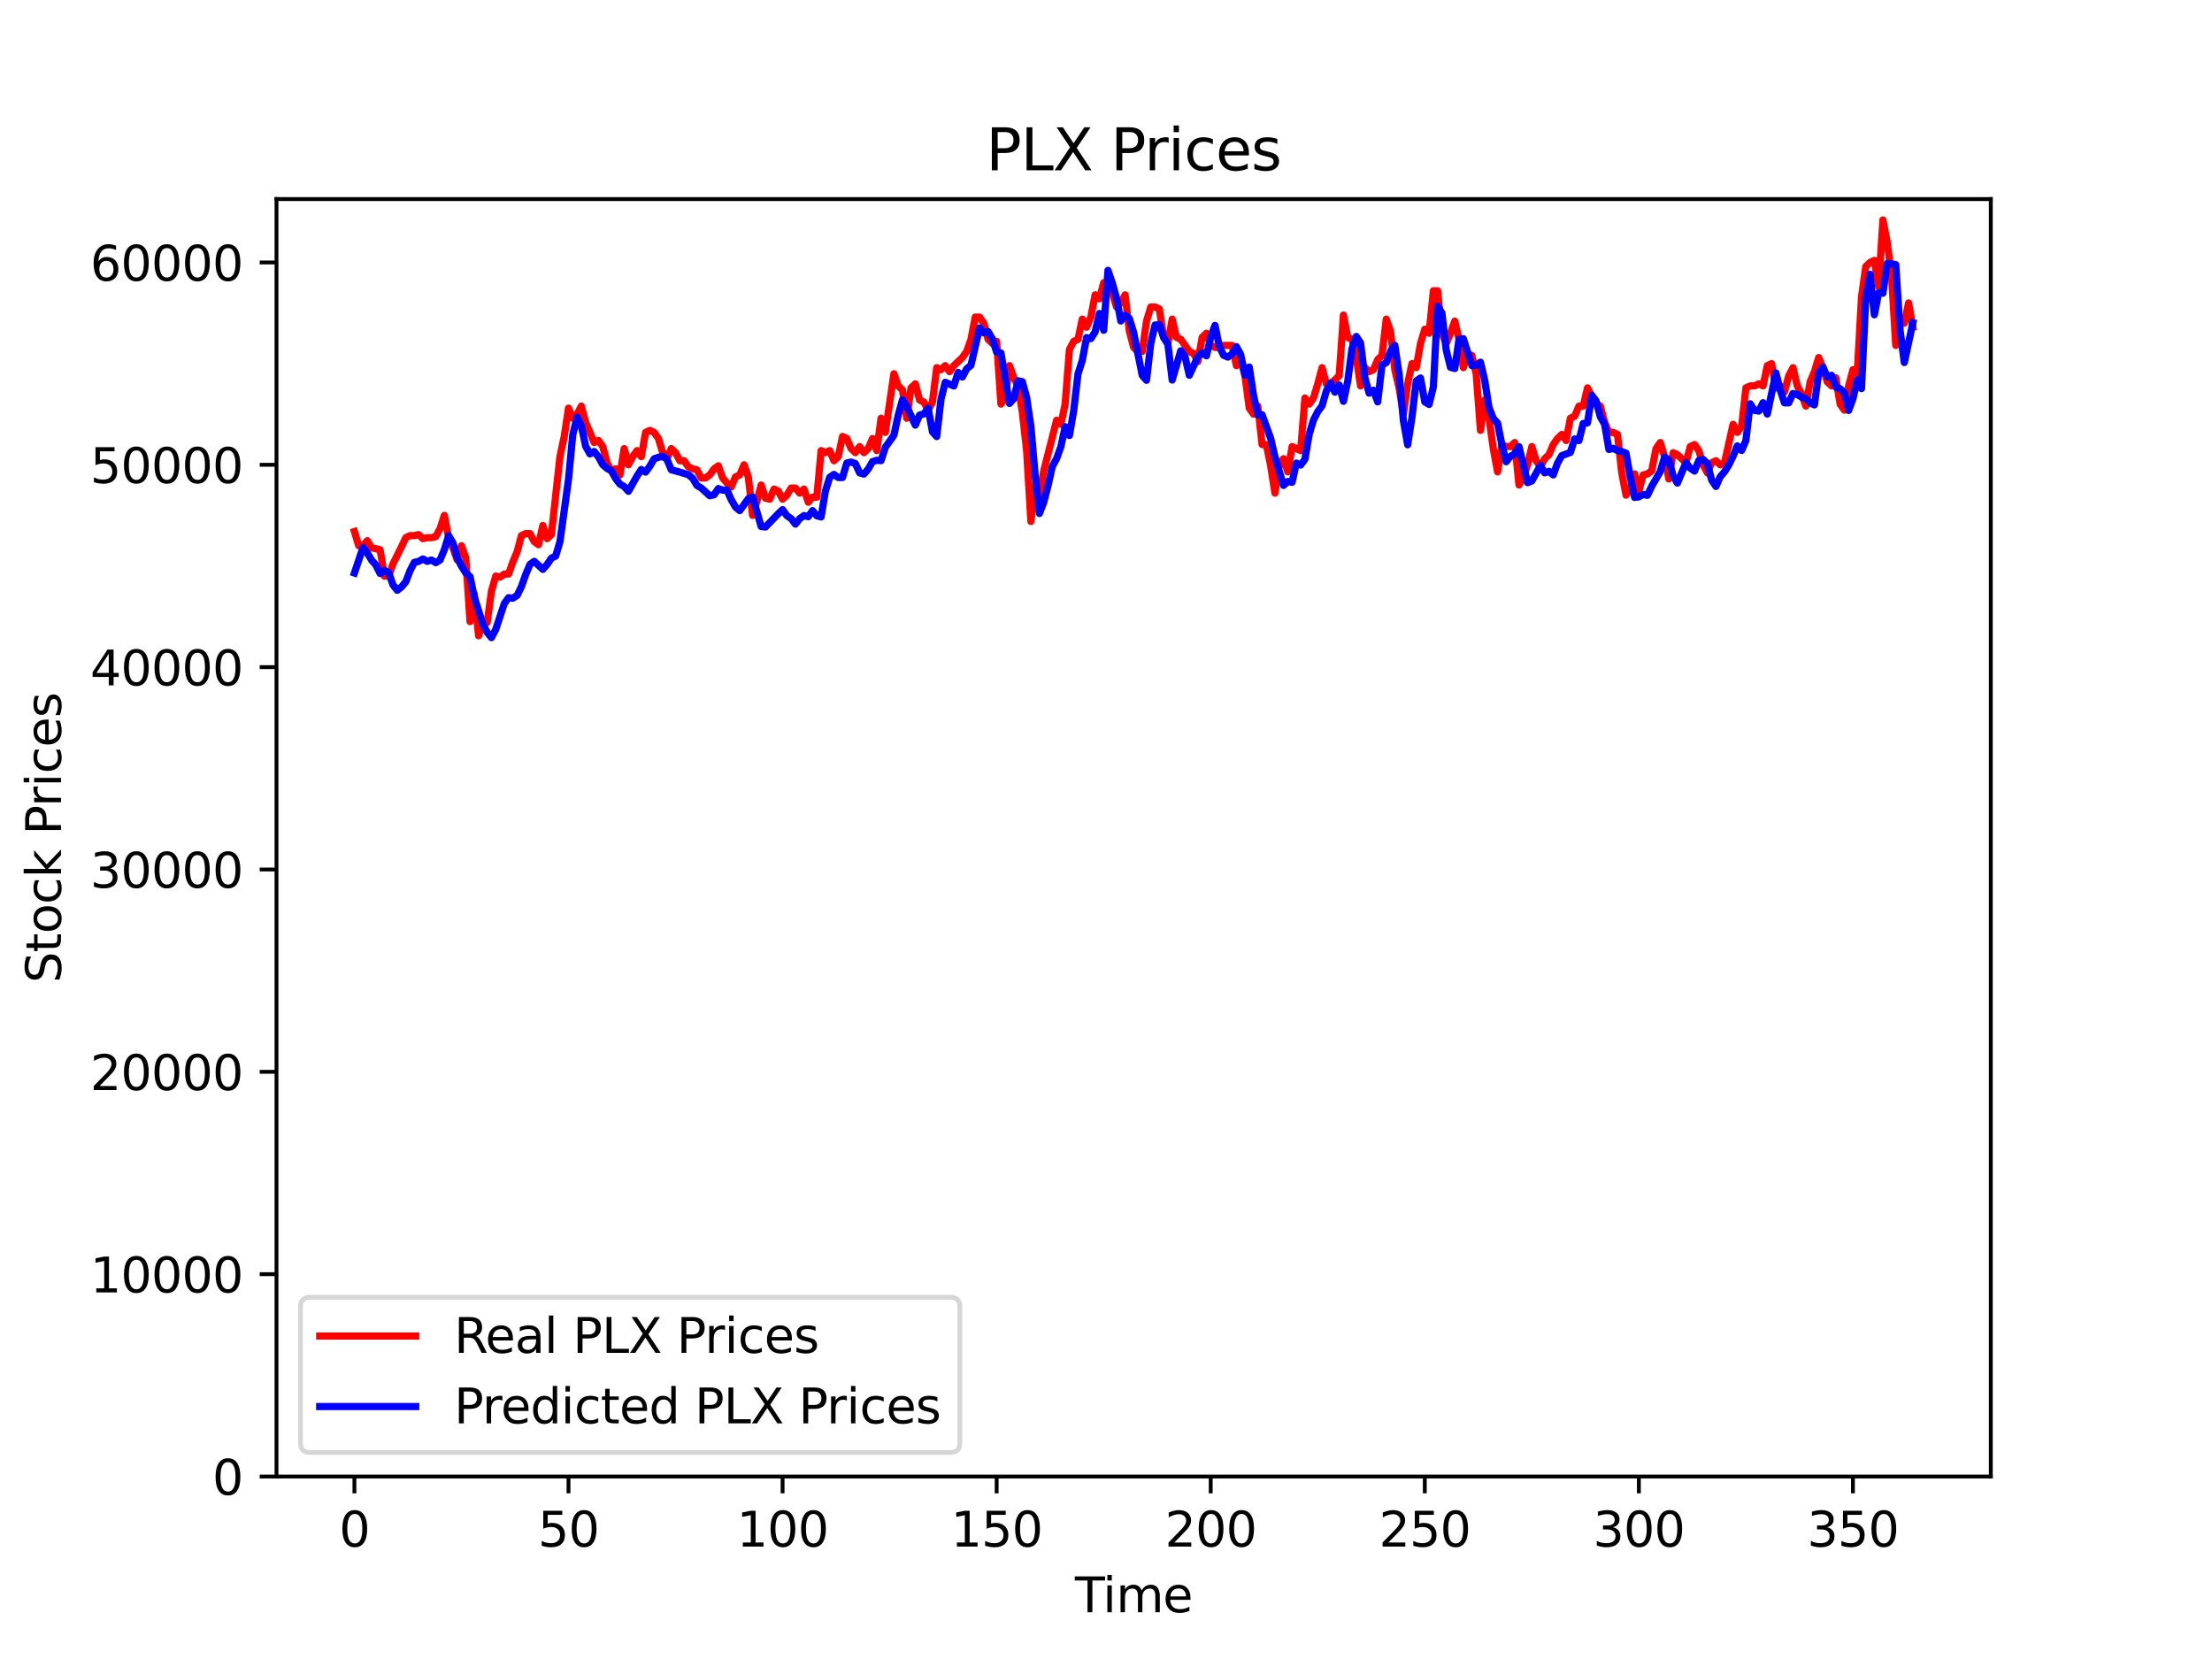 <?xml version="1.0" encoding="utf-8" standalone="no"?>
<!DOCTYPE svg PUBLIC "-//W3C//DTD SVG 1.1//EN"
  "http://www.w3.org/Graphics/SVG/1.1/DTD/svg11.dtd">
<svg height="345.6pt" version="1.1" viewBox="0 0 460.8 345.6" width="460.8pt" xmlns="http://www.w3.org/2000/svg" xmlns:xlink="http://www.w3.org/1999/xlink">
 <defs>
  <style type="text/css">*{stroke-linecap:butt;stroke-linejoin:round;}</style>
 </defs>
 <g id="figure_1">
  <g id="patch_1">
   <path d="M 0 345.6 
L 460.8 345.6 
L 460.8 0 
L 0 0 
z
" style="fill:#ffffff;"/>
  </g>
  <g id="axes_1">
   <g id="patch_2">
    <path d="M 57.6 307.584 
L 414.72 307.584 
L 414.72 41.472 
L 57.6 41.472 
z
" style="fill:#ffffff;"/>
   </g>
   <g id="matplotlib.axis_1">
    <g id="xtick_1">
     <g id="line2d_1">
      <defs>
       <path d="M 0 0 
L 0 3.5 
" id="m0edad80dc7" style="stroke:#000000;stroke-width:0.8;"/>
      </defs>
      <g>
       <use style="stroke:#000000;stroke-width:0.8;" x="73.833" xlink:href="#m0edad80dc7" y="307.584"/>
      </g>
     </g>
     <g id="text_1">
      <!-- 0 -->
      <g transform="translate(70.651 322.182)scale(0.1 -0.1)">
       <defs>
        <path d="M 2034 4250 
Q 1547 4250 1301 3770 
Q 1056 3291 1056 2328 
Q 1056 1369 1301 889 
Q 1547 409 2034 409 
Q 2525 409 2770 889 
Q 3016 1369 3016 2328 
Q 3016 3291 2770 3770 
Q 2525 4250 2034 4250 
z
M 2034 4750 
Q 2819 4750 3233 4129 
Q 3647 3509 3647 2328 
Q 3647 1150 3233 529 
Q 2819 -91 2034 -91 
Q 1250 -91 836 529 
Q 422 1150 422 2328 
Q 422 3509 836 4129 
Q 1250 4750 2034 4750 
z
" id="DejaVuSans-30" transform="scale(0.016)"/>
       </defs>
       <use xlink:href="#DejaVuSans-30"/>
      </g>
     </g>
    </g>
    <g id="xtick_2">
     <g id="line2d_2">
      <g>
       <use style="stroke:#000000;stroke-width:0.8;" x="118.428" xlink:href="#m0edad80dc7" y="307.584"/>
      </g>
     </g>
     <g id="text_2">
      <!-- 50 -->
      <g transform="translate(112.066 322.182)scale(0.1 -0.1)">
       <defs>
        <path d="M 691 4666 
L 3169 4666 
L 3169 4134 
L 1269 4134 
L 1269 2991 
Q 1406 3038 1543 3061 
Q 1681 3084 1819 3084 
Q 2600 3084 3056 2656 
Q 3513 2228 3513 1497 
Q 3513 744 3044 326 
Q 2575 -91 1722 -91 
Q 1428 -91 1123 -41 
Q 819 9 494 109 
L 494 744 
Q 775 591 1075 516 
Q 1375 441 1709 441 
Q 2250 441 2565 725 
Q 2881 1009 2881 1497 
Q 2881 1984 2565 2268 
Q 2250 2553 1709 2553 
Q 1456 2553 1204 2497 
Q 953 2441 691 2322 
L 691 4666 
z
" id="DejaVuSans-35" transform="scale(0.016)"/>
       </defs>
       <use xlink:href="#DejaVuSans-35"/>
       <use x="63.623" xlink:href="#DejaVuSans-30"/>
      </g>
     </g>
    </g>
    <g id="xtick_3">
     <g id="line2d_3">
      <g>
       <use style="stroke:#000000;stroke-width:0.8;" x="163.024" xlink:href="#m0edad80dc7" y="307.584"/>
      </g>
     </g>
     <g id="text_3">
      <!-- 100 -->
      <g transform="translate(153.48 322.182)scale(0.1 -0.1)">
       <defs>
        <path d="M 794 531 
L 1825 531 
L 1825 4091 
L 703 3866 
L 703 4441 
L 1819 4666 
L 2450 4666 
L 2450 531 
L 3481 531 
L 3481 0 
L 794 0 
L 794 531 
z
" id="DejaVuSans-31" transform="scale(0.016)"/>
       </defs>
       <use xlink:href="#DejaVuSans-31"/>
       <use x="63.623" xlink:href="#DejaVuSans-30"/>
       <use x="127.246" xlink:href="#DejaVuSans-30"/>
      </g>
     </g>
    </g>
    <g id="xtick_4">
     <g id="line2d_4">
      <g>
       <use style="stroke:#000000;stroke-width:0.8;" x="207.619" xlink:href="#m0edad80dc7" y="307.584"/>
      </g>
     </g>
     <g id="text_4">
      <!-- 150 -->
      <g transform="translate(198.075 322.182)scale(0.1 -0.1)">
       <use xlink:href="#DejaVuSans-31"/>
       <use x="63.623" xlink:href="#DejaVuSans-35"/>
       <use x="127.246" xlink:href="#DejaVuSans-30"/>
      </g>
     </g>
    </g>
    <g id="xtick_5">
     <g id="line2d_5">
      <g>
       <use style="stroke:#000000;stroke-width:0.8;" x="252.214" xlink:href="#m0edad80dc7" y="307.584"/>
      </g>
     </g>
     <g id="text_5">
      <!-- 200 -->
      <g transform="translate(242.671 322.182)scale(0.1 -0.1)">
       <defs>
        <path d="M 1228 531 
L 3431 531 
L 3431 0 
L 469 0 
L 469 531 
Q 828 903 1448 1529 
Q 2069 2156 2228 2338 
Q 2531 2678 2651 2914 
Q 2772 3150 2772 3378 
Q 2772 3750 2511 3984 
Q 2250 4219 1831 4219 
Q 1534 4219 1204 4116 
Q 875 4013 500 3803 
L 500 4441 
Q 881 4594 1212 4672 
Q 1544 4750 1819 4750 
Q 2544 4750 2975 4387 
Q 3406 4025 3406 3419 
Q 3406 3131 3298 2873 
Q 3191 2616 2906 2266 
Q 2828 2175 2409 1742 
Q 1991 1309 1228 531 
z
" id="DejaVuSans-32" transform="scale(0.016)"/>
       </defs>
       <use xlink:href="#DejaVuSans-32"/>
       <use x="63.623" xlink:href="#DejaVuSans-30"/>
       <use x="127.246" xlink:href="#DejaVuSans-30"/>
      </g>
     </g>
    </g>
    <g id="xtick_6">
     <g id="line2d_6">
      <g>
       <use style="stroke:#000000;stroke-width:0.8;" x="296.81" xlink:href="#m0edad80dc7" y="307.584"/>
      </g>
     </g>
     <g id="text_6">
      <!-- 250 -->
      <g transform="translate(287.266 322.182)scale(0.1 -0.1)">
       <use xlink:href="#DejaVuSans-32"/>
       <use x="63.623" xlink:href="#DejaVuSans-35"/>
       <use x="127.246" xlink:href="#DejaVuSans-30"/>
      </g>
     </g>
    </g>
    <g id="xtick_7">
     <g id="line2d_7">
      <g>
       <use style="stroke:#000000;stroke-width:0.8;" x="341.405" xlink:href="#m0edad80dc7" y="307.584"/>
      </g>
     </g>
     <g id="text_7">
      <!-- 300 -->
      <g transform="translate(331.861 322.182)scale(0.1 -0.1)">
       <defs>
        <path d="M 2597 2516 
Q 3050 2419 3304 2112 
Q 3559 1806 3559 1356 
Q 3559 666 3084 287 
Q 2609 -91 1734 -91 
Q 1441 -91 1130 -33 
Q 819 25 488 141 
L 488 750 
Q 750 597 1062 519 
Q 1375 441 1716 441 
Q 2309 441 2620 675 
Q 2931 909 2931 1356 
Q 2931 1769 2642 2001 
Q 2353 2234 1838 2234 
L 1294 2234 
L 1294 2753 
L 1863 2753 
Q 2328 2753 2575 2939 
Q 2822 3125 2822 3475 
Q 2822 3834 2567 4026 
Q 2313 4219 1838 4219 
Q 1578 4219 1281 4162 
Q 984 4106 628 3988 
L 628 4550 
Q 988 4650 1302 4700 
Q 1616 4750 1894 4750 
Q 2613 4750 3031 4423 
Q 3450 4097 3450 3541 
Q 3450 3153 3228 2886 
Q 3006 2619 2597 2516 
z
" id="DejaVuSans-33" transform="scale(0.016)"/>
       </defs>
       <use xlink:href="#DejaVuSans-33"/>
       <use x="63.623" xlink:href="#DejaVuSans-30"/>
       <use x="127.246" xlink:href="#DejaVuSans-30"/>
      </g>
     </g>
    </g>
    <g id="xtick_8">
     <g id="line2d_8">
      <g>
       <use style="stroke:#000000;stroke-width:0.8;" x="386.001" xlink:href="#m0edad80dc7" y="307.584"/>
      </g>
     </g>
     <g id="text_8">
      <!-- 350 -->
      <g transform="translate(376.457 322.182)scale(0.1 -0.1)">
       <use xlink:href="#DejaVuSans-33"/>
       <use x="63.623" xlink:href="#DejaVuSans-35"/>
       <use x="127.246" xlink:href="#DejaVuSans-30"/>
      </g>
     </g>
    </g>
    <g id="text_9">
     <!-- Time -->
     <g transform="translate(223.926 335.861)scale(0.1 -0.1)">
      <defs>
       <path d="M -19 4666 
L 3928 4666 
L 3928 4134 
L 2272 4134 
L 2272 0 
L 1638 0 
L 1638 4134 
L -19 4134 
L -19 4666 
z
" id="DejaVuSans-54" transform="scale(0.016)"/>
       <path d="M 603 3500 
L 1178 3500 
L 1178 0 
L 603 0 
L 603 3500 
z
M 603 4863 
L 1178 4863 
L 1178 4134 
L 603 4134 
L 603 4863 
z
" id="DejaVuSans-69" transform="scale(0.016)"/>
       <path d="M 3328 2828 
Q 3544 3216 3844 3400 
Q 4144 3584 4550 3584 
Q 5097 3584 5394 3201 
Q 5691 2819 5691 2113 
L 5691 0 
L 5113 0 
L 5113 2094 
Q 5113 2597 4934 2840 
Q 4756 3084 4391 3084 
Q 3944 3084 3684 2787 
Q 3425 2491 3425 1978 
L 3425 0 
L 2847 0 
L 2847 2094 
Q 2847 2600 2669 2842 
Q 2491 3084 2119 3084 
Q 1678 3084 1418 2786 
Q 1159 2488 1159 1978 
L 1159 0 
L 581 0 
L 581 3500 
L 1159 3500 
L 1159 2956 
Q 1356 3278 1631 3431 
Q 1906 3584 2284 3584 
Q 2666 3584 2933 3390 
Q 3200 3197 3328 2828 
z
" id="DejaVuSans-6d" transform="scale(0.016)"/>
       <path d="M 3597 1894 
L 3597 1613 
L 953 1613 
Q 991 1019 1311 708 
Q 1631 397 2203 397 
Q 2534 397 2845 478 
Q 3156 559 3463 722 
L 3463 178 
Q 3153 47 2828 -22 
Q 2503 -91 2169 -91 
Q 1331 -91 842 396 
Q 353 884 353 1716 
Q 353 2575 817 3079 
Q 1281 3584 2069 3584 
Q 2775 3584 3186 3129 
Q 3597 2675 3597 1894 
z
M 3022 2063 
Q 3016 2534 2758 2815 
Q 2500 3097 2075 3097 
Q 1594 3097 1305 2825 
Q 1016 2553 972 2059 
L 3022 2063 
z
" id="DejaVuSans-65" transform="scale(0.016)"/>
      </defs>
      <use xlink:href="#DejaVuSans-54"/>
      <use x="57.959" xlink:href="#DejaVuSans-69"/>
      <use x="85.742" xlink:href="#DejaVuSans-6d"/>
      <use x="183.154" xlink:href="#DejaVuSans-65"/>
     </g>
    </g>
   </g>
   <g id="matplotlib.axis_2">
    <g id="ytick_1">
     <g id="line2d_9">
      <defs>
       <path d="M 0 0 
L -3.5 0 
" id="mf8238bb4fa" style="stroke:#000000;stroke-width:0.8;"/>
      </defs>
      <g>
       <use style="stroke:#000000;stroke-width:0.8;" x="57.6" xlink:href="#mf8238bb4fa" y="307.584"/>
      </g>
     </g>
     <g id="text_10">
      <!-- 0 -->
      <g transform="translate(44.237 311.383)scale(0.1 -0.1)">
       <use xlink:href="#DejaVuSans-30"/>
      </g>
     </g>
    </g>
    <g id="ytick_2">
     <g id="line2d_10">
      <g>
       <use style="stroke:#000000;stroke-width:0.8;" x="57.6" xlink:href="#mf8238bb4fa" y="265.432"/>
      </g>
     </g>
     <g id="text_11">
      <!-- 10000 -->
      <g transform="translate(18.788 269.232)scale(0.1 -0.1)">
       <use xlink:href="#DejaVuSans-31"/>
       <use x="63.623" xlink:href="#DejaVuSans-30"/>
       <use x="127.246" xlink:href="#DejaVuSans-30"/>
       <use x="190.869" xlink:href="#DejaVuSans-30"/>
       <use x="254.492" xlink:href="#DejaVuSans-30"/>
      </g>
     </g>
    </g>
    <g id="ytick_3">
     <g id="line2d_11">
      <g>
       <use style="stroke:#000000;stroke-width:0.8;" x="57.6" xlink:href="#mf8238bb4fa" y="223.281"/>
      </g>
     </g>
     <g id="text_12">
      <!-- 20000 -->
      <g transform="translate(18.788 227.08)scale(0.1 -0.1)">
       <use xlink:href="#DejaVuSans-32"/>
       <use x="63.623" xlink:href="#DejaVuSans-30"/>
       <use x="127.246" xlink:href="#DejaVuSans-30"/>
       <use x="190.869" xlink:href="#DejaVuSans-30"/>
       <use x="254.492" xlink:href="#DejaVuSans-30"/>
      </g>
     </g>
    </g>
    <g id="ytick_4">
     <g id="line2d_12">
      <g>
       <use style="stroke:#000000;stroke-width:0.8;" x="57.6" xlink:href="#mf8238bb4fa" y="181.129"/>
      </g>
     </g>
     <g id="text_13">
      <!-- 30000 -->
      <g transform="translate(18.788 184.928)scale(0.1 -0.1)">
       <use xlink:href="#DejaVuSans-33"/>
       <use x="63.623" xlink:href="#DejaVuSans-30"/>
       <use x="127.246" xlink:href="#DejaVuSans-30"/>
       <use x="190.869" xlink:href="#DejaVuSans-30"/>
       <use x="254.492" xlink:href="#DejaVuSans-30"/>
      </g>
     </g>
    </g>
    <g id="ytick_5">
     <g id="line2d_13">
      <g>
       <use style="stroke:#000000;stroke-width:0.8;" x="57.6" xlink:href="#mf8238bb4fa" y="138.977"/>
      </g>
     </g>
     <g id="text_14">
      <!-- 40000 -->
      <g transform="translate(18.788 142.777)scale(0.1 -0.1)">
       <defs>
        <path d="M 2419 4116 
L 825 1625 
L 2419 1625 
L 2419 4116 
z
M 2253 4666 
L 3047 4666 
L 3047 1625 
L 3713 1625 
L 3713 1100 
L 3047 1100 
L 3047 0 
L 2419 0 
L 2419 1100 
L 313 1100 
L 313 1709 
L 2253 4666 
z
" id="DejaVuSans-34" transform="scale(0.016)"/>
       </defs>
       <use xlink:href="#DejaVuSans-34"/>
       <use x="63.623" xlink:href="#DejaVuSans-30"/>
       <use x="127.246" xlink:href="#DejaVuSans-30"/>
       <use x="190.869" xlink:href="#DejaVuSans-30"/>
       <use x="254.492" xlink:href="#DejaVuSans-30"/>
      </g>
     </g>
    </g>
    <g id="ytick_6">
     <g id="line2d_14">
      <g>
       <use style="stroke:#000000;stroke-width:0.8;" x="57.6" xlink:href="#mf8238bb4fa" y="96.826"/>
      </g>
     </g>
     <g id="text_15">
      <!-- 50000 -->
      <g transform="translate(18.788 100.625)scale(0.1 -0.1)">
       <use xlink:href="#DejaVuSans-35"/>
       <use x="63.623" xlink:href="#DejaVuSans-30"/>
       <use x="127.246" xlink:href="#DejaVuSans-30"/>
       <use x="190.869" xlink:href="#DejaVuSans-30"/>
       <use x="254.492" xlink:href="#DejaVuSans-30"/>
      </g>
     </g>
    </g>
    <g id="ytick_7">
     <g id="line2d_15">
      <g>
       <use style="stroke:#000000;stroke-width:0.8;" x="57.6" xlink:href="#mf8238bb4fa" y="54.674"/>
      </g>
     </g>
     <g id="text_16">
      <!-- 60000 -->
      <g transform="translate(18.788 58.473)scale(0.1 -0.1)">
       <defs>
        <path d="M 2113 2584 
Q 1688 2584 1439 2293 
Q 1191 2003 1191 1497 
Q 1191 994 1439 701 
Q 1688 409 2113 409 
Q 2538 409 2786 701 
Q 3034 994 3034 1497 
Q 3034 2003 2786 2293 
Q 2538 2584 2113 2584 
z
M 3366 4563 
L 3366 3988 
Q 3128 4100 2886 4159 
Q 2644 4219 2406 4219 
Q 1781 4219 1451 3797 
Q 1122 3375 1075 2522 
Q 1259 2794 1537 2939 
Q 1816 3084 2150 3084 
Q 2853 3084 3261 2657 
Q 3669 2231 3669 1497 
Q 3669 778 3244 343 
Q 2819 -91 2113 -91 
Q 1303 -91 875 529 
Q 447 1150 447 2328 
Q 447 3434 972 4092 
Q 1497 4750 2381 4750 
Q 2619 4750 2861 4703 
Q 3103 4656 3366 4563 
z
" id="DejaVuSans-36" transform="scale(0.016)"/>
       </defs>
       <use xlink:href="#DejaVuSans-36"/>
       <use x="63.623" xlink:href="#DejaVuSans-30"/>
       <use x="127.246" xlink:href="#DejaVuSans-30"/>
       <use x="190.869" xlink:href="#DejaVuSans-30"/>
       <use x="254.492" xlink:href="#DejaVuSans-30"/>
      </g>
     </g>
    </g>
    <g id="text_17">
     <!-- Stock Prices -->
     <g transform="translate(12.708 204.758)rotate(-90)scale(0.1 -0.1)">
      <defs>
       <path d="M 3425 4513 
L 3425 3897 
Q 3066 4069 2747 4153 
Q 2428 4238 2131 4238 
Q 1616 4238 1336 4038 
Q 1056 3838 1056 3469 
Q 1056 3159 1242 3001 
Q 1428 2844 1947 2747 
L 2328 2669 
Q 3034 2534 3370 2195 
Q 3706 1856 3706 1288 
Q 3706 609 3251 259 
Q 2797 -91 1919 -91 
Q 1588 -91 1214 -16 
Q 841 59 441 206 
L 441 856 
Q 825 641 1194 531 
Q 1563 422 1919 422 
Q 2459 422 2753 634 
Q 3047 847 3047 1241 
Q 3047 1584 2836 1778 
Q 2625 1972 2144 2069 
L 1759 2144 
Q 1053 2284 737 2584 
Q 422 2884 422 3419 
Q 422 4038 858 4394 
Q 1294 4750 2059 4750 
Q 2388 4750 2728 4690 
Q 3069 4631 3425 4513 
z
" id="DejaVuSans-53" transform="scale(0.016)"/>
       <path d="M 1172 4494 
L 1172 3500 
L 2356 3500 
L 2356 3053 
L 1172 3053 
L 1172 1153 
Q 1172 725 1289 603 
Q 1406 481 1766 481 
L 2356 481 
L 2356 0 
L 1766 0 
Q 1100 0 847 248 
Q 594 497 594 1153 
L 594 3053 
L 172 3053 
L 172 3500 
L 594 3500 
L 594 4494 
L 1172 4494 
z
" id="DejaVuSans-74" transform="scale(0.016)"/>
       <path d="M 1959 3097 
Q 1497 3097 1228 2736 
Q 959 2375 959 1747 
Q 959 1119 1226 758 
Q 1494 397 1959 397 
Q 2419 397 2687 759 
Q 2956 1122 2956 1747 
Q 2956 2369 2687 2733 
Q 2419 3097 1959 3097 
z
M 1959 3584 
Q 2709 3584 3137 3096 
Q 3566 2609 3566 1747 
Q 3566 888 3137 398 
Q 2709 -91 1959 -91 
Q 1206 -91 779 398 
Q 353 888 353 1747 
Q 353 2609 779 3096 
Q 1206 3584 1959 3584 
z
" id="DejaVuSans-6f" transform="scale(0.016)"/>
       <path d="M 3122 3366 
L 3122 2828 
Q 2878 2963 2633 3030 
Q 2388 3097 2138 3097 
Q 1578 3097 1268 2742 
Q 959 2388 959 1747 
Q 959 1106 1268 751 
Q 1578 397 2138 397 
Q 2388 397 2633 464 
Q 2878 531 3122 666 
L 3122 134 
Q 2881 22 2623 -34 
Q 2366 -91 2075 -91 
Q 1284 -91 818 406 
Q 353 903 353 1747 
Q 353 2603 823 3093 
Q 1294 3584 2113 3584 
Q 2378 3584 2631 3529 
Q 2884 3475 3122 3366 
z
" id="DejaVuSans-63" transform="scale(0.016)"/>
       <path d="M 581 4863 
L 1159 4863 
L 1159 1991 
L 2875 3500 
L 3609 3500 
L 1753 1863 
L 3688 0 
L 2938 0 
L 1159 1709 
L 1159 0 
L 581 0 
L 581 4863 
z
" id="DejaVuSans-6b" transform="scale(0.016)"/>
       <path id="DejaVuSans-20" transform="scale(0.016)"/>
       <path d="M 1259 4147 
L 1259 2394 
L 2053 2394 
Q 2494 2394 2734 2622 
Q 2975 2850 2975 3272 
Q 2975 3691 2734 3919 
Q 2494 4147 2053 4147 
L 1259 4147 
z
M 628 4666 
L 2053 4666 
Q 2838 4666 3239 4311 
Q 3641 3956 3641 3272 
Q 3641 2581 3239 2228 
Q 2838 1875 2053 1875 
L 1259 1875 
L 1259 0 
L 628 0 
L 628 4666 
z
" id="DejaVuSans-50" transform="scale(0.016)"/>
       <path d="M 2631 2963 
Q 2534 3019 2420 3045 
Q 2306 3072 2169 3072 
Q 1681 3072 1420 2755 
Q 1159 2438 1159 1844 
L 1159 0 
L 581 0 
L 581 3500 
L 1159 3500 
L 1159 2956 
Q 1341 3275 1631 3429 
Q 1922 3584 2338 3584 
Q 2397 3584 2469 3576 
Q 2541 3569 2628 3553 
L 2631 2963 
z
" id="DejaVuSans-72" transform="scale(0.016)"/>
       <path d="M 2834 3397 
L 2834 2853 
Q 2591 2978 2328 3040 
Q 2066 3103 1784 3103 
Q 1356 3103 1142 2972 
Q 928 2841 928 2578 
Q 928 2378 1081 2264 
Q 1234 2150 1697 2047 
L 1894 2003 
Q 2506 1872 2764 1633 
Q 3022 1394 3022 966 
Q 3022 478 2636 193 
Q 2250 -91 1575 -91 
Q 1294 -91 989 -36 
Q 684 19 347 128 
L 347 722 
Q 666 556 975 473 
Q 1284 391 1588 391 
Q 1994 391 2212 530 
Q 2431 669 2431 922 
Q 2431 1156 2273 1281 
Q 2116 1406 1581 1522 
L 1381 1569 
Q 847 1681 609 1914 
Q 372 2147 372 2553 
Q 372 3047 722 3315 
Q 1072 3584 1716 3584 
Q 2034 3584 2315 3537 
Q 2597 3491 2834 3397 
z
" id="DejaVuSans-73" transform="scale(0.016)"/>
      </defs>
      <use xlink:href="#DejaVuSans-53"/>
      <use x="63.477" xlink:href="#DejaVuSans-74"/>
      <use x="102.686" xlink:href="#DejaVuSans-6f"/>
      <use x="163.867" xlink:href="#DejaVuSans-63"/>
      <use x="218.848" xlink:href="#DejaVuSans-6b"/>
      <use x="276.758" xlink:href="#DejaVuSans-20"/>
      <use x="308.545" xlink:href="#DejaVuSans-50"/>
      <use x="367.098" xlink:href="#DejaVuSans-72"/>
      <use x="408.211" xlink:href="#DejaVuSans-69"/>
      <use x="435.994" xlink:href="#DejaVuSans-63"/>
      <use x="490.975" xlink:href="#DejaVuSans-65"/>
      <use x="552.498" xlink:href="#DejaVuSans-73"/>
     </g>
    </g>
   </g>
   <g id="line2d_16">
    <path clip-path="url(#p8392e995c7)" d="M 73.833 110.736 
L 74.725 113.686 
L 75.617 113.686 
L 76.508 112.633 
L 77.4 114.108 
L 79.184 114.529 
L 80.076 120.009 
L 80.968 120.009 
L 81.86 117.48 
L 83.644 113.897 
L 84.536 112 
L 85.428 111.579 
L 86.319 111.579 
L 87.211 111.368 
L 88.103 112.211 
L 88.995 112 
L 89.887 112 
L 90.779 111.79 
L 91.671 110.104 
L 92.563 107.364 
L 93.455 112 
L 94.347 114.108 
L 95.239 116.637 
L 96.13 113.686 
L 97.022 116.216 
L 97.914 129.493 
L 98.806 123.803 
L 99.698 132.444 
L 100.59 129.704 
L 101.482 129.704 
L 102.374 123.171 
L 103.266 120.009 
L 104.158 120.22 
L 105.05 119.588 
L 105.941 119.588 
L 106.833 117.059 
L 107.725 114.951 
L 108.617 111.579 
L 109.509 111.157 
L 110.401 111.157 
L 111.293 112.843 
L 112.185 113.476 
L 113.077 109.471 
L 113.969 112.211 
L 114.861 111.368 
L 116.644 95.14 
L 117.536 90.925 
L 118.428 85.023 
L 119.32 87.131 
L 120.212 86.288 
L 121.104 84.602 
L 121.996 87.974 
L 123.78 92.189 
L 124.671 91.768 
L 125.563 93.032 
L 126.455 96.404 
L 127.347 98.09 
L 128.239 97.669 
L 129.131 98.933 
L 130.023 93.454 
L 130.915 96.826 
L 131.807 95.14 
L 132.699 93.875 
L 133.591 95.14 
L 134.482 90.081 
L 135.374 89.66 
L 136.266 90.081 
L 137.158 91.346 
L 138.05 94.297 
L 138.942 95.561 
L 139.834 93.454 
L 140.726 94.297 
L 141.618 95.983 
L 142.51 95.983 
L 143.402 97.247 
L 144.293 97.669 
L 145.185 97.88 
L 146.077 99.566 
L 146.969 99.566 
L 147.861 98.933 
L 148.753 97.669 
L 149.645 97.037 
L 150.537 99.566 
L 151.429 100.619 
L 152.321 101.462 
L 153.213 99.355 
L 154.104 98.933 
L 154.996 96.826 
L 155.888 99.355 
L 156.78 107.364 
L 157.672 104.413 
L 158.564 101.041 
L 159.456 103.781 
L 160.348 103.992 
L 161.24 101.884 
L 162.132 102.305 
L 163.024 103.992 
L 163.915 103.149 
L 164.807 101.673 
L 165.699 101.673 
L 166.591 102.727 
L 167.483 101.884 
L 168.375 104.624 
L 169.267 103.57 
L 170.159 103.57 
L 171.051 93.875 
L 171.943 94.297 
L 172.835 93.875 
L 173.726 95.983 
L 174.618 95.14 
L 175.51 90.925 
L 176.402 91.346 
L 177.294 93.454 
L 178.186 94.297 
L 179.078 93.032 
L 179.97 94.297 
L 180.862 93.454 
L 181.754 91.346 
L 182.646 93.875 
L 183.537 87.131 
L 184.429 90.081 
L 186.213 77.858 
L 187.105 80.387 
L 187.997 81.23 
L 188.889 87.131 
L 189.781 80.808 
L 190.673 79.965 
L 191.565 83.337 
L 192.457 83.759 
L 193.348 85.445 
L 194.24 83.759 
L 195.132 76.593 
L 196.024 77.014 
L 196.916 76.171 
L 197.808 77.436 
L 198.7 76.171 
L 200.484 74.485 
L 201.376 73.221 
L 202.267 70.692 
L 203.159 66.055 
L 204.051 66.055 
L 204.943 67.32 
L 205.835 70.692 
L 206.727 71.535 
L 207.619 71.113 
L 208.511 84.18 
L 209.403 82.916 
L 210.295 76.171 
L 211.187 78.701 
L 212.078 80.387 
L 212.97 85.866 
L 213.862 93.875 
L 214.754 108.628 
L 215.646 101.041 
L 216.538 103.149 
L 217.43 98.09 
L 220.106 87.552 
L 220.998 88.395 
L 221.889 84.18 
L 222.781 72.799 
L 223.673 71.113 
L 224.565 70.692 
L 225.457 66.477 
L 226.349 68.163 
L 227.241 66.055 
L 228.133 61.418 
L 229.025 62.261 
L 229.917 58.889 
L 230.809 60.575 
L 231.7 60.997 
L 232.592 63.947 
L 233.484 63.104 
L 234.376 61.418 
L 235.268 69.006 
L 236.16 72.378 
L 237.052 73.221 
L 237.944 73.221 
L 238.836 66.898 
L 239.728 63.947 
L 240.62 63.947 
L 241.511 64.369 
L 242.403 70.27 
L 243.295 71.535 
L 244.187 66.477 
L 245.079 70.27 
L 245.971 70.692 
L 247.755 73.221 
L 248.647 73.642 
L 249.539 75.328 
L 250.431 70.27 
L 251.322 69.427 
L 252.214 71.956 
L 253.106 72.378 
L 253.998 72.378 
L 254.89 71.956 
L 256.674 71.956 
L 257.566 76.171 
L 258.458 74.907 
L 259.35 78.279 
L 260.242 85.023 
L 261.133 86.288 
L 262.025 84.602 
L 262.917 92.611 
L 263.809 92.611 
L 264.701 97.037 
L 265.593 102.727 
L 266.485 96.826 
L 267.377 95.561 
L 268.269 98.301 
L 269.161 93.032 
L 270.944 93.875 
L 271.836 82.916 
L 272.728 84.18 
L 273.62 82.916 
L 274.512 79.965 
L 275.404 76.593 
L 276.296 79.965 
L 277.188 79.965 
L 278.972 78.279 
L 279.863 65.634 
L 280.755 70.27 
L 281.647 70.692 
L 282.539 74.485 
L 283.431 80.387 
L 284.323 76.593 
L 285.215 77.436 
L 286.107 77.014 
L 286.999 74.907 
L 287.891 74.064 
L 288.783 66.477 
L 289.674 69.006 
L 290.566 77.014 
L 291.458 80.808 
L 292.35 86.288 
L 293.242 79.965 
L 294.134 75.75 
L 295.026 76.593 
L 295.918 71.535 
L 296.81 68.584 
L 297.702 69.427 
L 298.594 60.575 
L 299.485 60.575 
L 300.377 69.427 
L 301.269 71.535 
L 302.161 69.427 
L 303.053 66.898 
L 303.945 70.692 
L 304.837 76.593 
L 305.729 73.642 
L 306.621 74.064 
L 307.513 77.858 
L 308.405 89.66 
L 309.296 83.337 
L 310.188 87.131 
L 311.08 93.454 
L 311.972 98.301 
L 312.864 92.611 
L 313.756 93.032 
L 314.648 93.032 
L 315.54 92.189 
L 316.432 101.041 
L 317.324 99.566 
L 318.216 96.826 
L 319.107 93.032 
L 319.999 95.983 
L 320.891 97.247 
L 321.783 95.561 
L 322.675 94.718 
L 323.567 92.611 
L 324.459 91.346 
L 325.351 90.503 
L 326.243 91.768 
L 327.135 87.131 
L 328.027 86.709 
L 328.918 84.602 
L 329.81 84.602 
L 330.702 80.808 
L 332.486 84.18 
L 333.378 84.602 
L 334.27 87.974 
L 335.162 90.081 
L 336.054 90.081 
L 336.946 90.503 
L 337.838 98.512 
L 338.729 103.149 
L 339.621 101.884 
L 340.513 98.723 
L 341.405 102.305 
L 342.297 98.933 
L 343.189 98.723 
L 344.081 98.09 
L 344.973 93.454 
L 345.865 92.189 
L 346.757 95.14 
L 347.649 99.776 
L 348.54 94.297 
L 349.432 94.718 
L 351.216 96.404 
L 352.108 93.032 
L 353 92.611 
L 353.892 93.875 
L 354.784 96.826 
L 355.676 98.512 
L 356.568 96.404 
L 357.459 95.983 
L 358.351 96.826 
L 359.243 96.404 
L 361.027 88.395 
L 361.919 90.081 
L 362.811 88.817 
L 363.703 80.808 
L 364.595 80.387 
L 365.487 80.387 
L 366.379 79.965 
L 367.27 80.387 
L 368.162 76.171 
L 369.054 75.75 
L 369.946 80.808 
L 370.838 80.387 
L 371.73 81.651 
L 372.622 78.279 
L 373.514 76.593 
L 374.406 80.387 
L 375.298 82.073 
L 376.19 84.602 
L 377.081 79.544 
L 377.973 77.436 
L 378.865 74.485 
L 379.757 76.593 
L 380.649 79.544 
L 381.541 80.387 
L 382.433 78.701 
L 383.325 84.18 
L 384.217 85.445 
L 385.109 80.387 
L 386.001 77.014 
L 386.892 77.858 
L 387.784 61.84 
L 388.676 55.517 
L 389.568 54.674 
L 390.46 54.253 
L 391.352 59.732 
L 392.244 45.822 
L 393.136 50.459 
L 394.028 57.203 
L 394.92 71.956 
L 395.812 67.32 
L 396.703 67.32 
L 397.595 63.104 
L 398.487 68.163 
L 398.487 68.163 
" style="fill:none;stroke:#ff0000;stroke-linecap:square;stroke-width:1.5;"/>
   </g>
   <g id="line2d_17">
    <path clip-path="url(#p8392e995c7)" d="M 73.833 119.366 
L 75.617 114.067 
L 76.508 115.186 
L 77.4 116.674 
L 78.292 117.694 
L 79.184 119.474 
L 80.076 118.826 
L 80.968 119.304 
L 81.86 121.829 
L 82.752 122.97 
L 83.644 122.27 
L 84.536 121.183 
L 85.428 118.863 
L 86.319 117.145 
L 87.211 116.945 
L 88.103 116.437 
L 88.995 116.939 
L 89.887 116.665 
L 90.779 117.217 
L 91.671 116.668 
L 92.563 114.513 
L 93.455 111.593 
L 94.347 113.078 
L 95.239 116.173 
L 96.13 117.933 
L 97.022 119.356 
L 97.914 120.117 
L 98.806 124.399 
L 100.59 130.063 
L 101.482 131.724 
L 102.374 132.828 
L 103.266 131.133 
L 105.05 125.744 
L 105.941 124.513 
L 106.833 124.612 
L 107.725 124.045 
L 108.617 122.214 
L 109.509 119.691 
L 110.401 117.573 
L 111.293 116.938 
L 113.077 118.608 
L 113.969 117.595 
L 114.861 116.274 
L 115.752 115.836 
L 116.644 112.863 
L 118.428 99.887 
L 119.32 90.538 
L 120.212 86.918 
L 121.104 88.717 
L 121.996 92.943 
L 122.888 94.56 
L 123.78 94.062 
L 124.671 95.184 
L 125.563 96.803 
L 126.455 97.58 
L 127.347 98.076 
L 128.239 99.663 
L 129.131 100.849 
L 130.023 101.347 
L 130.915 102.349 
L 132.699 99.171 
L 133.591 97.799 
L 134.482 98.35 
L 135.374 97.129 
L 136.266 95.581 
L 137.158 95.264 
L 138.05 95.076 
L 138.942 95.677 
L 139.834 97.869 
L 141.618 98.354 
L 143.402 98.892 
L 144.293 99.634 
L 145.185 101.124 
L 146.077 101.659 
L 147.861 103.278 
L 148.753 103.07 
L 149.645 101.77 
L 150.537 102.118 
L 151.429 102.067 
L 152.321 104.086 
L 153.213 105.629 
L 154.104 106.373 
L 155.888 103.886 
L 156.78 103.528 
L 158.564 109.684 
L 159.456 109.788 
L 162.132 107.006 
L 163.024 106.169 
L 163.915 107.422 
L 164.807 108.039 
L 165.699 109.182 
L 166.591 108.036 
L 167.483 107.403 
L 168.375 107.641 
L 169.267 106.369 
L 170.159 107.452 
L 171.051 107.691 
L 171.943 102.313 
L 172.835 99.436 
L 173.726 98.832 
L 174.618 99.477 
L 175.51 99.478 
L 176.402 96.458 
L 177.294 96.257 
L 178.186 96.57 
L 179.078 98.51 
L 179.97 98.758 
L 180.862 97.717 
L 181.754 96.17 
L 182.646 95.889 
L 183.537 95.958 
L 184.429 93.187 
L 186.213 90.677 
L 187.105 86.53 
L 187.997 83.295 
L 188.889 84.654 
L 190.673 88.563 
L 191.565 86.466 
L 192.457 86.233 
L 193.348 85.041 
L 194.24 89.939 
L 195.132 90.944 
L 196.024 83.169 
L 196.916 79.646 
L 198.7 80.407 
L 199.592 77.582 
L 200.484 78.541 
L 201.376 76.819 
L 202.267 76.11 
L 204.051 68.309 
L 204.943 69.337 
L 205.835 69.06 
L 206.727 70.611 
L 207.619 73.348 
L 208.511 73.534 
L 210.295 84.04 
L 211.187 83.044 
L 212.078 79.319 
L 212.97 79.516 
L 213.862 82.766 
L 214.754 88.839 
L 215.646 99.036 
L 216.538 106.972 
L 217.43 104.618 
L 218.322 101.181 
L 219.214 97.176 
L 220.106 95.554 
L 220.998 93.058 
L 221.889 88.888 
L 222.781 90.726 
L 223.673 85.534 
L 224.565 77.888 
L 225.457 75.097 
L 226.349 70.328 
L 227.241 70.548 
L 228.133 69.13 
L 229.025 65.309 
L 229.917 68.804 
L 230.809 56.314 
L 231.7 58.942 
L 232.592 62.131 
L 233.484 66.869 
L 234.376 65.688 
L 235.268 66.368 
L 236.16 69.29 
L 237.944 78.188 
L 238.836 79.218 
L 239.728 71.512 
L 240.62 67.711 
L 241.511 67.63 
L 242.403 70.301 
L 243.295 71.721 
L 244.187 79.166 
L 245.971 73.08 
L 246.863 74.308 
L 247.755 78.181 
L 249.539 74.31 
L 250.431 73.474 
L 251.322 74.123 
L 252.214 70.211 
L 253.106 67.791 
L 253.998 72.166 
L 254.89 74.006 
L 255.782 74.387 
L 256.674 73.743 
L 257.566 72.212 
L 258.458 73.846 
L 259.35 78.149 
L 260.242 76.473 
L 261.133 82.381 
L 262.025 86.397 
L 262.917 86.4 
L 264.701 91.313 
L 265.593 95.159 
L 267.377 101.127 
L 268.269 100.313 
L 269.161 100.477 
L 270.053 96.466 
L 270.944 96.884 
L 271.836 95.695 
L 272.728 90.48 
L 273.62 87.493 
L 274.512 85.754 
L 275.404 84.538 
L 276.296 81.468 
L 277.188 79.77 
L 278.08 81.692 
L 278.972 80.191 
L 279.863 83.603 
L 280.755 79.423 
L 281.647 72.623 
L 282.539 70.095 
L 283.431 71.452 
L 284.323 78.655 
L 285.215 81.903 
L 286.107 81.291 
L 286.999 83.721 
L 287.891 76.047 
L 288.783 75.541 
L 289.674 73.168 
L 290.566 71.932 
L 291.458 77.961 
L 292.35 87.604 
L 293.242 92.658 
L 294.134 86.979 
L 295.026 79.353 
L 295.918 78.75 
L 296.81 83.725 
L 297.702 84.248 
L 298.594 80.588 
L 299.485 63.803 
L 300.377 65.221 
L 301.269 72.918 
L 302.161 76.517 
L 303.053 76.773 
L 303.945 70.658 
L 304.837 70.55 
L 306.621 76.167 
L 307.513 76.087 
L 308.405 75.456 
L 309.296 79.263 
L 310.188 84.895 
L 311.08 87.176 
L 311.972 88.136 
L 312.864 92.608 
L 313.756 96.193 
L 314.648 95.064 
L 315.54 94.574 
L 316.432 93.047 
L 318.216 100.549 
L 319.107 100.192 
L 320.891 96.972 
L 321.783 98.506 
L 322.675 98.186 
L 323.567 98.937 
L 324.459 96.481 
L 325.351 94.921 
L 327.135 94.248 
L 328.027 91.437 
L 328.918 91.787 
L 329.81 88.225 
L 330.702 88.093 
L 331.594 82.333 
L 332.486 83.505 
L 333.378 86.829 
L 334.27 88.373 
L 335.162 93.626 
L 336.054 93.407 
L 336.946 93.852 
L 337.838 94.047 
L 338.729 94.409 
L 339.621 99.443 
L 340.513 103.619 
L 341.405 103.514 
L 342.297 102.995 
L 343.189 103.182 
L 344.081 101.305 
L 345.865 98.233 
L 346.757 95.233 
L 347.649 95.814 
L 348.54 99.157 
L 349.432 100.638 
L 351.216 96.374 
L 352.108 97.525 
L 353 98.132 
L 353.892 95.934 
L 354.784 95.69 
L 355.676 96.585 
L 356.568 100.005 
L 357.459 101.34 
L 358.351 99.315 
L 359.243 98.283 
L 360.135 96.872 
L 361.027 95.037 
L 361.919 92.882 
L 362.811 93.842 
L 363.703 91.769 
L 364.595 84.121 
L 365.487 85.477 
L 366.379 85.638 
L 367.27 83.896 
L 368.162 86.256 
L 369.946 77.673 
L 370.838 81.171 
L 371.73 83.926 
L 372.622 83.924 
L 373.514 81.972 
L 374.406 82.178 
L 375.298 82.725 
L 376.19 83.05 
L 377.081 83.924 
L 377.973 84.353 
L 378.865 77.66 
L 379.757 76.479 
L 380.649 78.52 
L 381.541 78.183 
L 382.433 80.64 
L 383.325 80.975 
L 384.217 81.835 
L 385.109 85.504 
L 386.001 83.088 
L 386.892 79.159 
L 387.784 80.952 
L 388.676 61.965 
L 389.568 57.127 
L 390.46 65.579 
L 391.352 61.004 
L 392.244 61.085 
L 393.136 54.895 
L 394.028 54.952 
L 394.92 55.13 
L 395.812 68.729 
L 396.703 75.518 
L 398.487 67.24 
L 398.487 67.24 
" style="fill:none;stroke:#0000ff;stroke-linecap:square;stroke-width:1.5;"/>
   </g>
   <g id="patch_3">
    <path d="M 57.6 307.584 
L 57.6 41.472 
" style="fill:none;stroke:#000000;stroke-linecap:square;stroke-linejoin:miter;stroke-width:0.8;"/>
   </g>
   <g id="patch_4">
    <path d="M 414.72 307.584 
L 414.72 41.472 
" style="fill:none;stroke:#000000;stroke-linecap:square;stroke-linejoin:miter;stroke-width:0.8;"/>
   </g>
   <g id="patch_5">
    <path d="M 57.6 307.584 
L 414.72 307.584 
" style="fill:none;stroke:#000000;stroke-linecap:square;stroke-linejoin:miter;stroke-width:0.8;"/>
   </g>
   <g id="patch_6">
    <path d="M 57.6 41.472 
L 414.72 41.472 
" style="fill:none;stroke:#000000;stroke-linecap:square;stroke-linejoin:miter;stroke-width:0.8;"/>
   </g>
   <g id="text_18">
    <!-- PLX Prices -->
    <g transform="translate(205.419 35.472)scale(0.12 -0.12)">
     <defs>
      <path d="M 628 4666 
L 1259 4666 
L 1259 531 
L 3531 531 
L 3531 0 
L 628 0 
L 628 4666 
z
" id="DejaVuSans-4c" transform="scale(0.016)"/>
      <path d="M 403 4666 
L 1081 4666 
L 2241 2931 
L 3406 4666 
L 4084 4666 
L 2584 2425 
L 4184 0 
L 3506 0 
L 2194 1984 
L 872 0 
L 191 0 
L 1856 2491 
L 403 4666 
z
" id="DejaVuSans-58" transform="scale(0.016)"/>
     </defs>
     <use xlink:href="#DejaVuSans-50"/>
     <use x="60.303" xlink:href="#DejaVuSans-4c"/>
     <use x="116.016" xlink:href="#DejaVuSans-58"/>
     <use x="184.521" xlink:href="#DejaVuSans-20"/>
     <use x="216.309" xlink:href="#DejaVuSans-50"/>
     <use x="274.861" xlink:href="#DejaVuSans-72"/>
     <use x="315.975" xlink:href="#DejaVuSans-69"/>
     <use x="343.758" xlink:href="#DejaVuSans-63"/>
     <use x="398.738" xlink:href="#DejaVuSans-65"/>
     <use x="460.262" xlink:href="#DejaVuSans-73"/>
    </g>
   </g>
   <g id="legend_1">
    <g id="patch_7">
     <path d="M 64.6 302.584 
L 197.953 302.584 
Q 199.953 302.584 199.953 300.584 
L 199.953 272.228 
Q 199.953 270.228 197.953 270.228 
L 64.6 270.228 
Q 62.6 270.228 62.6 272.228 
L 62.6 300.584 
Q 62.6 302.584 64.6 302.584 
z
" style="fill:#ffffff;opacity:0.8;stroke:#cccccc;stroke-linejoin:miter;"/>
    </g>
    <g id="line2d_18">
     <path d="M 66.6 278.326 
L 86.6 278.326 
" style="fill:none;stroke:#ff0000;stroke-linecap:square;stroke-width:1.5;"/>
    </g>
    <g id="line2d_19"/>
    <g id="text_19">
     <!-- Real PLX Prices -->
     <g transform="translate(94.6 281.826)scale(0.1 -0.1)">
      <defs>
       <path d="M 2841 2188 
Q 3044 2119 3236 1894 
Q 3428 1669 3622 1275 
L 4263 0 
L 3584 0 
L 2988 1197 
Q 2756 1666 2539 1819 
Q 2322 1972 1947 1972 
L 1259 1972 
L 1259 0 
L 628 0 
L 628 4666 
L 2053 4666 
Q 2853 4666 3247 4331 
Q 3641 3997 3641 3322 
Q 3641 2881 3436 2590 
Q 3231 2300 2841 2188 
z
M 1259 4147 
L 1259 2491 
L 2053 2491 
Q 2509 2491 2742 2702 
Q 2975 2913 2975 3322 
Q 2975 3731 2742 3939 
Q 2509 4147 2053 4147 
L 1259 4147 
z
" id="DejaVuSans-52" transform="scale(0.016)"/>
       <path d="M 2194 1759 
Q 1497 1759 1228 1600 
Q 959 1441 959 1056 
Q 959 750 1161 570 
Q 1363 391 1709 391 
Q 2188 391 2477 730 
Q 2766 1069 2766 1631 
L 2766 1759 
L 2194 1759 
z
M 3341 1997 
L 3341 0 
L 2766 0 
L 2766 531 
Q 2569 213 2275 61 
Q 1981 -91 1556 -91 
Q 1019 -91 701 211 
Q 384 513 384 1019 
Q 384 1609 779 1909 
Q 1175 2209 1959 2209 
L 2766 2209 
L 2766 2266 
Q 2766 2663 2505 2880 
Q 2244 3097 1772 3097 
Q 1472 3097 1187 3025 
Q 903 2953 641 2809 
L 641 3341 
Q 956 3463 1253 3523 
Q 1550 3584 1831 3584 
Q 2591 3584 2966 3190 
Q 3341 2797 3341 1997 
z
" id="DejaVuSans-61" transform="scale(0.016)"/>
       <path d="M 603 4863 
L 1178 4863 
L 1178 0 
L 603 0 
L 603 4863 
z
" id="DejaVuSans-6c" transform="scale(0.016)"/>
      </defs>
      <use xlink:href="#DejaVuSans-52"/>
      <use x="64.982" xlink:href="#DejaVuSans-65"/>
      <use x="126.506" xlink:href="#DejaVuSans-61"/>
      <use x="187.785" xlink:href="#DejaVuSans-6c"/>
      <use x="215.568" xlink:href="#DejaVuSans-20"/>
      <use x="247.355" xlink:href="#DejaVuSans-50"/>
      <use x="307.658" xlink:href="#DejaVuSans-4c"/>
      <use x="363.371" xlink:href="#DejaVuSans-58"/>
      <use x="431.877" xlink:href="#DejaVuSans-20"/>
      <use x="463.664" xlink:href="#DejaVuSans-50"/>
      <use x="522.217" xlink:href="#DejaVuSans-72"/>
      <use x="563.33" xlink:href="#DejaVuSans-69"/>
      <use x="591.113" xlink:href="#DejaVuSans-63"/>
      <use x="646.094" xlink:href="#DejaVuSans-65"/>
      <use x="707.617" xlink:href="#DejaVuSans-73"/>
     </g>
    </g>
    <g id="line2d_20">
     <path d="M 66.6 293.004 
L 86.6 293.004 
" style="fill:none;stroke:#0000ff;stroke-linecap:square;stroke-width:1.5;"/>
    </g>
    <g id="line2d_21"/>
    <g id="text_20">
     <!-- Predicted PLX Prices -->
     <g transform="translate(94.6 296.504)scale(0.1 -0.1)">
      <defs>
       <path d="M 2906 2969 
L 2906 4863 
L 3481 4863 
L 3481 0 
L 2906 0 
L 2906 525 
Q 2725 213 2448 61 
Q 2172 -91 1784 -91 
Q 1150 -91 751 415 
Q 353 922 353 1747 
Q 353 2572 751 3078 
Q 1150 3584 1784 3584 
Q 2172 3584 2448 3432 
Q 2725 3281 2906 2969 
z
M 947 1747 
Q 947 1113 1208 752 
Q 1469 391 1925 391 
Q 2381 391 2643 752 
Q 2906 1113 2906 1747 
Q 2906 2381 2643 2742 
Q 2381 3103 1925 3103 
Q 1469 3103 1208 2742 
Q 947 2381 947 1747 
z
" id="DejaVuSans-64" transform="scale(0.016)"/>
      </defs>
      <use xlink:href="#DejaVuSans-50"/>
      <use x="58.553" xlink:href="#DejaVuSans-72"/>
      <use x="97.416" xlink:href="#DejaVuSans-65"/>
      <use x="158.939" xlink:href="#DejaVuSans-64"/>
      <use x="222.416" xlink:href="#DejaVuSans-69"/>
      <use x="250.199" xlink:href="#DejaVuSans-63"/>
      <use x="305.18" xlink:href="#DejaVuSans-74"/>
      <use x="344.389" xlink:href="#DejaVuSans-65"/>
      <use x="405.912" xlink:href="#DejaVuSans-64"/>
      <use x="469.389" xlink:href="#DejaVuSans-20"/>
      <use x="501.176" xlink:href="#DejaVuSans-50"/>
      <use x="561.479" xlink:href="#DejaVuSans-4c"/>
      <use x="617.191" xlink:href="#DejaVuSans-58"/>
      <use x="685.697" xlink:href="#DejaVuSans-20"/>
      <use x="717.484" xlink:href="#DejaVuSans-50"/>
      <use x="776.037" xlink:href="#DejaVuSans-72"/>
      <use x="817.15" xlink:href="#DejaVuSans-69"/>
      <use x="844.934" xlink:href="#DejaVuSans-63"/>
      <use x="899.914" xlink:href="#DejaVuSans-65"/>
      <use x="961.438" xlink:href="#DejaVuSans-73"/>
     </g>
    </g>
   </g>
  </g>
 </g>
 <defs>
  <clipPath id="p8392e995c7">
   <rect height="266.112" width="357.12" x="57.6" y="41.472"/>
  </clipPath>
 </defs>
</svg>
